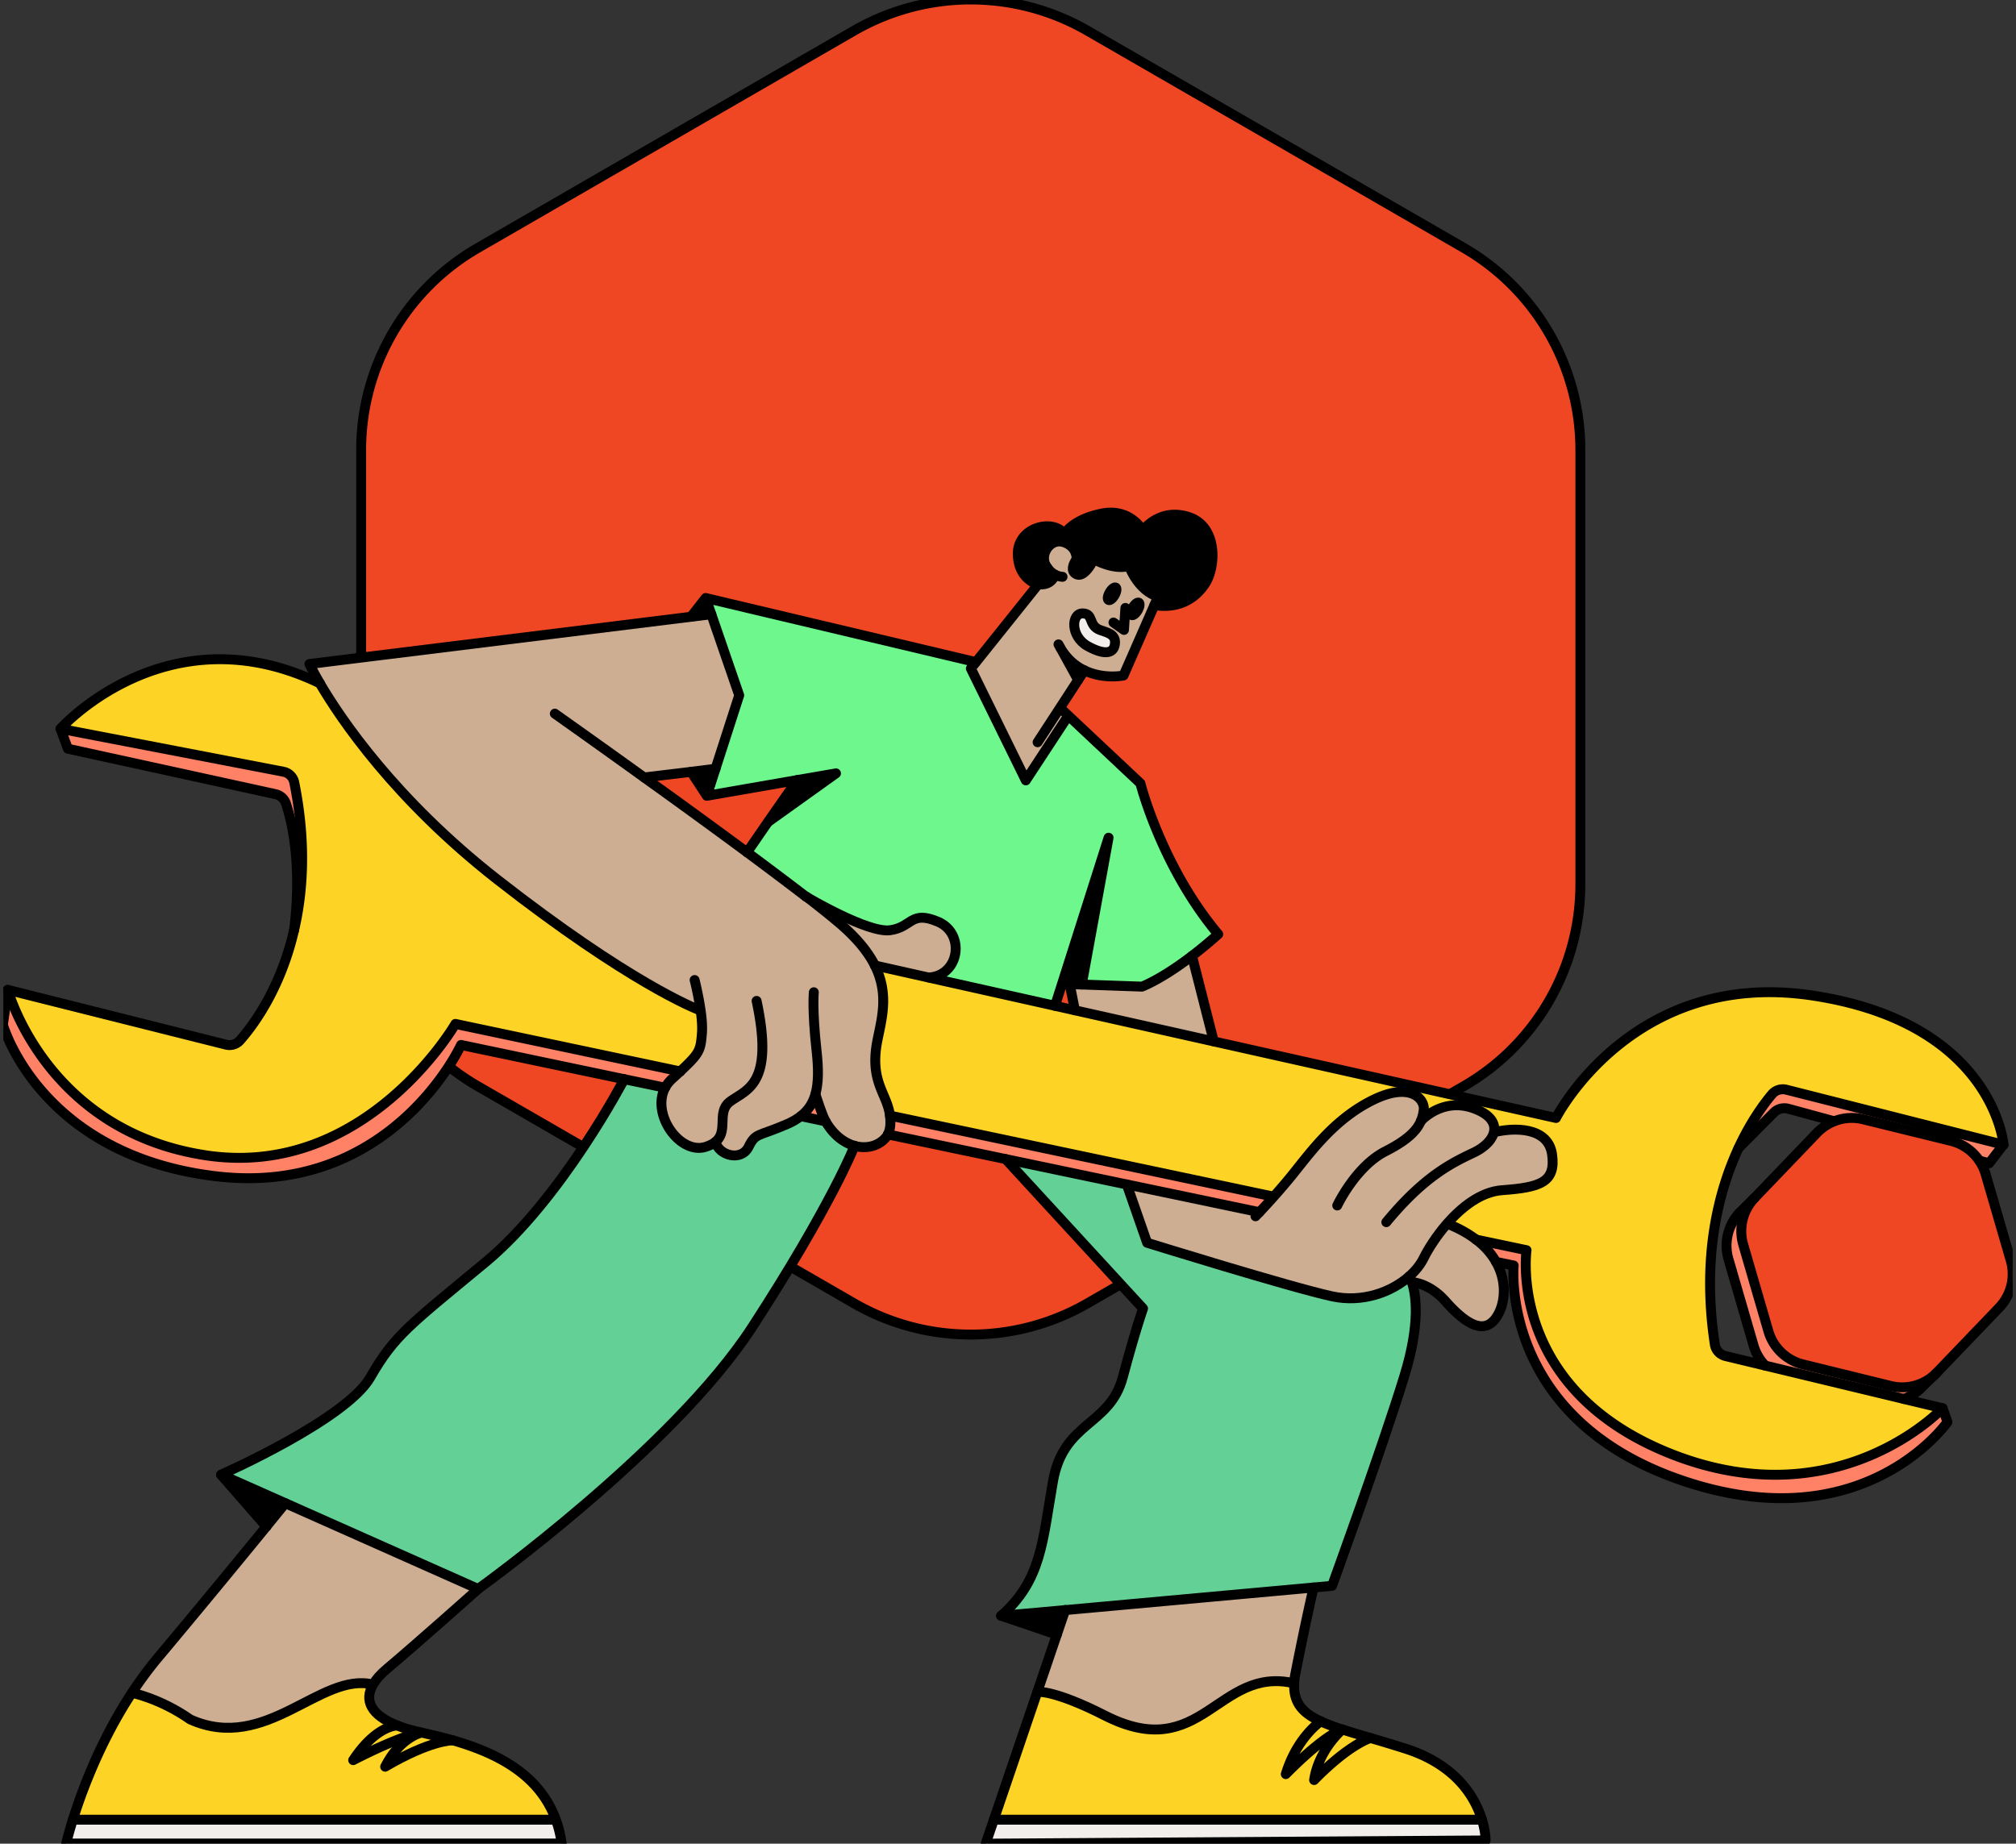 <svg width="164" height="150" fill="none" xmlns="http://www.w3.org/2000/svg"><rect width="100%" height="100%" fill="#333333" stroke="none"/><g clip-path="url(#a)"><path d="M69.474 2.499a19.016 19.016 0 0 1 18.992 0l30.594 17.657a18.995 18.995 0 0 1 9.501 16.45v35.326c0 6.787-3.616 13.06-9.501 16.449l-30.594 17.658a19.02 19.02 0 0 1-18.992 0L38.881 88.381a18.995 18.995 0 0 1-9.502-16.449V36.616a18.97 18.97 0 0 1 9.502-16.448l30.593-17.67Z" fill="#EF4723"/><path d="M69.474 2.499a19.016 19.016 0 0 1 18.992 0l30.594 17.657a18.995 18.995 0 0 1 9.501 16.45v35.326c0 6.787-3.616 13.06-9.501 16.449l-30.594 17.658a19.02 19.02 0 0 1-18.992 0L38.881 88.381a18.995 18.995 0 0 1-9.502-16.449V36.616a18.97 18.97 0 0 1 9.502-16.448l30.593-17.67Z" stroke="#000" stroke-width=".806" stroke-miterlimit="10" stroke-linecap="round" stroke-linejoin="round"/><path d="M99.098 76.005a36.86 36.86 0 0 1-2.133 1.769c-2.532 1.939-4.072 2.498-4.072 2.498l-4.894-.172 2.18-11.931-3.777 11.863-.353 1.106-.228.708-10.255-2.293c2.51-.171 2.966-3.593.719-4.54-2.248-.947-2.076.456-3.902.696-1.79.24-6.684-2.658-6.82-2.738-.297-.228-.594-.456-.913-.696a380.017 380.017 0 0 0-3.879-2.908l1.723-2.499 5.51-3.935-3.16.548-7.346 1.277.707-2.19 1.928-5.988-2.27-6.594-.457-1.323 21.97 5.213-.4.502 4.472 9.103 3.434-5.236.022-.023 5.875 5.521c-.011-.011 1.7 6.764 6.32 12.262Z" fill="#6EF78C"/><path d="m37.046 83.305 18.297 3.867c-.206.194-.434.4-.685.628-.228.216-.41.445-.547.695l-3.342-.695-13.267-2.784s-5.669 12.4-19.984 10.677C3.202 93.96.236 83.373.236 83.373l.4-2.84S3.738 92.01 16.73 93.993c12.992 1.974 20.315-10.688 20.315-10.688ZM158.027 114.571l.4 1.118s-6.799 9.833-21.639 4.745c-14.84-5.087-13.654-17.475-13.654-17.475l-1.437-.296c-.354-.628-.879-1.255-1.632-1.826l4.118.867s-1.654 11.35 11.875 16.62c13.528 5.282 21.969-3.753 21.969-3.753ZM67.16 91.231l-1.997-.422a3.296 3.296 0 0 0 1.175-1.768c.16.514.593 1.791.821 2.19ZM103.547 97.348l.046.034c-.49.548-.89.97-1.141 1.244l-10.79-2.259-9.867-2.065-9.582-2.007c.217-.4.24-.924.171-1.529l31.163 6.582Z" fill="#FF8166"/><path d="M114.852 104.316c.308.935.73 3.285-.605 7.62-1.836 5.943-5.885 17.087-5.885 17.087l-1.506.137-20.202 1.836-5.213.468c3.297-2.897 3.365-6.068 4.22-10.95.856-4.883 4.62-4.483 5.67-8.441 1.05-3.959 1.654-5.613 1.654-5.613L81.806 94.3l9.867 2.065 1.654 4.746s11.681 3.627 15.046 4.357c2.475.536 4.836-.342 6.285-1.631-.011 0 .091.159.194.479ZM67.16 91.233c.65 1.13 1.517 1.756 2.362 1.996 0 0-1.86 4.79-8.328 14.749-6.467 9.958-22.3 21.308-22.3 21.308l-15.673-6.97-5.236-2.327s10.164-4.494 12.137-7.916c1.985-3.433 3.171-4.22 9.365-9.365 6.206-5.144 11.293-14.897 11.293-14.897l3.342.695c-1.152 2.18 1.198 5.476 3.285 4.826.354-.114.616-.251.81-.411.263 1.106 2.088 1.597 2.68.41.594-1.186.73-.82 3.104-1.847a5.116 5.116 0 0 0 1.163-.673l1.996.422Z" fill="#63D196"/><path d="M56.871 82.153h.114c.103.685.16 1.392.115 1.95-.114 1.381-.183 1.598-1.757 3.07l-18.297-3.868s-7.323 12.662-20.315 10.689C3.738 92.02.636 80.534.636 80.534l17.76 4.46c.41.102.856-.035 1.13-.354 1.003-1.13 3.273-4.118 4.391-8.943.753-3.194.992-7.209.023-12.023a1.118 1.118 0 0 0-.901-.89l-18.126-3.49s8.647-9.707 21.114-3.696c1.711 2.92 6.126 9.445 14.396 15.924 10.79 8.43 16.13 10.506 16.448 10.631Z" fill="#FDD425"/><path d="M68.54 75.342c-.673-.593-1.7-1.414-2.966-2.395.148.091 5.03 2.977 6.822 2.737 1.825-.24 1.653-1.642 3.9-.695 2.248.946 1.78 4.368-.718 4.54l-4.414-.993c-.502-.98-1.324-2.042-2.624-3.194Z" fill="#CDAE92"/><path d="M66.338 89.042c-.206.73-.582 1.3-1.175 1.768-.32.25-.707.479-1.164.673-2.372 1.026-2.51.661-3.102 1.848-.593 1.186-2.419.696-2.68-.41-.195.159-.457.296-.81.41-2.088.65-4.45-2.647-3.286-4.825a2.42 2.42 0 0 1 .548-.696c.25-.24.479-.445.684-.627 1.574-1.472 1.643-1.7 1.757-3.069.045-.547-.012-1.266-.114-1.95h-.114c-.32-.126-5.658-2.202-16.438-10.632C32.163 65.053 27.76 58.53 26.05 55.608c-.593-1.003-.856-1.585-.856-1.585l31.05-3.844 1.642-.206 2.27 6.593-1.927 5.99-1.985.239-3.81.456a867.147 867.147 0 0 1 8.373 6.091 264.14 264.14 0 0 1 3.878 2.909c.32.24.616.479.912.696 1.267.97 2.293 1.802 2.966 2.395 1.312 1.152 2.133 2.213 2.624 3.206 1.14 2.292.604 4.231.228 6.034-.707 3.445.787 4.38 1.004 6.194.068.604.045 1.129-.171 1.528-.035.069-.08.137-.126.206-.559.707-1.563 1.015-2.578.73-.844-.229-1.7-.867-2.361-1.997-.251-.41-.684-1.688-.844-2.201ZM114.646 103.826c.525-.468.924-.981 1.175-1.494.32-.65.993-1.746 1.894-2.783l.148.068c.89.365 1.609.776 2.202 1.22.741.571 1.277 1.198 1.631 1.826.867 1.539.719 3.125.285 4.06-.764 1.62-2.053 1.78-4.392-.855-1.346-1.517-2.737-1.551-2.737-1.551-.103-.32-.206-.48-.206-.491Z" fill="#CDAE92"/><path d="M115.593 91.199s1.734-1.962 4.312-1.016c1.312.48 1.756 1.187 1.631 1.871l.148.023c1.415-.33 4.255-.456 4.586 1.825.331 2.293-.958 2.692-4.061 2.92-1.745.126-3.319 1.392-4.483 2.727-.912 1.038-1.585 2.133-1.893 2.783-.251.525-.662 1.038-1.175 1.494-1.46 1.289-3.81 2.167-6.286 1.631-3.365-.73-15.045-4.357-15.045-4.357l-1.654-4.745 10.791 2.258c.251-.262.65-.696 1.14-1.243.365-.41.776-.89 1.221-1.415 1.54-1.847 3.433-4.7 6.684-6.376 3.251-1.677 4.403-.137 4.324.673a3.757 3.757 0 0 1-.24.947Z" fill="#CDAE92"/><path d="M147.475 80.99c14.715 2.247 15.502 12.136 15.502 12.136l-17.68-4.483a1.158 1.158 0 0 0-1.153.365c-.616.73-1.722 2.202-2.737 4.404-1.609 3.49-3.012 8.817-1.917 15.969.069.456.411.821.867.935l3.229.776 11.281 2.715 3.148.753s-8.441 9.034-21.969 3.764c-13.518-5.281-11.875-16.62-11.875-16.62l-4.118-.867a9.491 9.491 0 0 0-2.201-1.22l-.149-.069c1.175-1.334 2.738-2.6 4.483-2.726 3.103-.228 4.38-.639 4.061-2.92-.331-2.281-3.171-2.156-4.585-1.825l-.149-.023c.126-.684-.319-1.392-1.631-1.87-2.578-.947-4.312 1.015-4.312 1.015.126-.297.194-.605.228-.924.092-.81-1.06-2.35-4.323-.673-3.251 1.676-5.144 4.528-6.684 6.376a40.115 40.115 0 0 1-1.221 1.415l-.045-.035-31.152-6.582c-.217-1.813-1.712-2.748-1.004-6.193.365-1.803.912-3.742-.228-6.035l4.414.993 10.255 2.293 1.62.365 11.292 2.532 27.833 6.228c.011 0 6.205-12.205 20.92-9.97Z" fill="#FDD425"/><path d="m57.407 48.651.456 1.324-1.642.194 1.186-1.518Z" fill="#000"/><path d="M120.555 148.05c.297.992.297 1.688.297 1.688L80.186 150l.662-1.95h39.707ZM45.693 149.99H5.38s.171-.741.547-1.95h39.206l.057-.023c.228.616.399 1.266.502 1.973ZM89.47 51.251c.49.194 1.3.297 1.232 1.072-.068.776-.73 1.061-2.19.251-1.471-.798-1.369-2.692-.445-2.68.924.034.445.98 1.403 1.357Z" fill="#F2EEEB"/><path d="m157.399 111.832-1.026 1.004a3.92 3.92 0 0 1-1.494.981l-11.282-2.715a3.982 3.982 0 0 1-.947-1.631l-2.041-7.027a3.952 3.952 0 0 1 .935-3.82l1.198-1.176a3.928 3.928 0 0 0-.936 3.822l2.042 7.026a3.964 3.964 0 0 0 2.84 2.726l7.107 1.746a3.952 3.952 0 0 0 3.604-.936Z" fill="#FF8166"/><path d="M163.57 102.561a3.955 3.955 0 0 1-.935 3.821l-5.065 5.281-.171.171a3.924 3.924 0 0 1-3.605.924l-7.106-1.745a3.903 3.903 0 0 1-2.84-2.726l-2.042-7.027a3.955 3.955 0 0 1 .935-3.821l5.065-5.281c.399-.411.878-.73 1.391-.936a3.866 3.866 0 0 1 2.384-.16l7.107 1.746a3.924 3.924 0 0 1 2.84 2.715l2.042 7.038Z" fill="#EF4723"/><path d="m162.978 93.127-1.164 1.517-.798-.217a3.88 3.88 0 0 0-2.327-1.62l-7.107-1.745a3.945 3.945 0 0 0-2.384.16l-3.73-1.015a1.212 1.212 0 0 0-1.175.319l-2.874 2.897c1.015-2.201 2.122-3.673 2.738-4.403.285-.33.73-.479 1.152-.365l17.669 4.472ZM23.952 63.675c.97 4.813.718 8.829-.023 12.023.684-5.396-.194-8.932-.65-10.3a1.206 1.206 0 0 0-.867-.788L5.53 60.914l-.593-1.62 18.125 3.491c.433.08.798.434.89.89Z" fill="#FF8166"/><path d="M34.275 140.956s-.012 0 0 0c-.137.012-1.529.194-5.533 2.247 1.894-2.863 3.582-2.817 3.582-2.817.536.217 1.186.399 1.95.57ZM120.555 148.051H80.848l3.536-10.391s1.357-.183 5.498 1.928c7.916 4.026 9.148-4.061 15.388-2.624-.08 1.574.673 2.407 2.167 3.103 0 0-1.928 1.266-2.852 4.3 3.24-3.274 4.563-3.627 4.609-3.639-.057.046-1.94 1.654-2.305 4.118 2.932-2.989 4.609-3.422 4.609-3.422.867.251 1.814.536 2.852.867 4.186 1.335 5.669 4.004 6.205 5.76Z" fill="#FDD425"/><path d="M107.448 140.044c.502.228 1.095.445 1.757.661-.046.012-1.369.354-4.608 3.639.924-3.034 2.851-4.3 2.851-4.3ZM36.806 141.583c-.057 0-1.802-.023-5.475 2.144 1.13-2.258 2.783-2.726 2.932-2.772.832.183 1.688.388 2.543.628Z" fill="#FDD425"/><path d="m45.203 148.027-.058.023H5.93c.73-2.327 2.235-6.41 4.802-10.312 0 0 2.304.457 4.745 2.168 6.194 2.772 10.597-3.901 14.863-2.841-.718 1.267-.194 2.464 1.974 3.32 0 0-1.689-.046-3.582 2.817 4.004-2.041 5.395-2.224 5.532-2.235-.148.034-1.802.501-2.931 2.771 3.673-2.155 5.418-2.144 5.475-2.144 3.536 1.015 7.027 2.738 8.395 6.433ZM111.51 141.4s-1.677.434-4.609 3.422c.365-2.463 2.248-4.072 2.305-4.117.684.228 1.448.444 2.304.695Z" fill="#FDD425"/><path d="m96.965 77.773 1.768 6.946-11.292-2.532-.422-2.133.992.034 4.894.171c-.012.012 1.528-.547 4.06-2.486Z" fill="#CDAE92"/><path d="m88.217 54.537-.514.787-1.46-2.658c.548.947 1.255 1.517 1.974 1.871Z" fill="#000"/><path d="m23.221 122.316 15.673 6.969s-4.95 4.415-7.392 6.468c-.524.433-.912.878-1.163 1.312-4.266-1.061-8.67 5.612-14.863 2.84-2.441-1.711-4.746-2.167-4.746-2.167a30.891 30.891 0 0 1 2.1-2.841c3.604-4.3 6.958-8.384 8.828-10.677.993-1.197 1.563-1.904 1.563-1.904ZM86.654 130.986l20.202-1.836s-.673 2.897-1.46 6.924a6.657 6.657 0 0 0-.115.867c-6.25-1.438-7.471 6.65-15.387 2.623-4.141-2.099-5.499-1.928-5.499-1.928l1.586-4.665.673-1.985ZM86.108 52.427l.136.24 1.46 2.657-1.482 2.281.09.057.583.548-.023.023-3.434 5.236-4.471-9.103.399-.502 5.076-6.342s1.004.24 1.369-.764a1.637 1.637 0 0 1-.628-.582c-.764-.901.183-2.441 1.324-2.065 1.14.377 1.05 1.38 1.05 1.38s-.685.924 0 1.232c.684.308 1.402-1.232 1.402-1.232s1.54.913 2.863.56c.924 2.224 2.373 2.486 2.373 2.486l-.308.696-2.51 5.726s-1.608.342-3.194-.422c-.718-.342-1.425-.924-1.973-1.87l-.102-.24Zm6.444-2.76c.16-.275.194-.548.092-.617-.115-.068-.331.114-.49.388-.16.274-.195.548-.092.616.114.057.33-.114.49-.388Zm-1.87-1.244c.16-.274.194-.548.09-.616-.113-.069-.33.114-.49.388-.16.273-.205.547-.09.616.113.068.33-.103.49-.388Zm.034 3.912c.068-.775-.742-.878-1.232-1.072-.97-.376-.48-1.334-1.403-1.346-.924-.011-1.027 1.882.445 2.68 1.46.788 2.121.503 2.19-.262Z" fill="#CDAE92"/><path d="M90.178 68.156 87.999 80.1l-.98-.034-.548-.023-.069-.023 3.776-11.863ZM17.985 119.99l5.236 2.327s-.57.708-1.551 1.905l-3.685-4.232ZM96.682 42.047c2.396.775 2.247 4.05 1.38 5.384-.855 1.346-2.235 2.099-4.152 1.79l.308-.695s-1.448-.263-2.372-2.487c-1.323.354-2.863-.559-2.863-.559s-.73 1.54-1.403 1.232c-.685-.308 0-1.232 0-1.232s.09-1.015-1.05-1.38c-1.14-.377-2.087 1.163-1.323 2.065.194.296.422.467.627.581-.365 1.004-1.368.765-1.368.765s-1.654-.377-1.654-2.51 2.863-2.863 3.798-1.585c0 0 .582-1.141 2.966-1.654 2.384-.502 3.399 1.38 3.399 1.38s1.312-1.86 3.707-1.095ZM68.004 62.92l-5.499 3.936-.01-.012 2.349-3.376 3.16-.548ZM86.654 130.985l-.684 2.008-4.529-1.54 5.213-.468ZM58.206 62.545l-.708 2.202-1.277-1.95 1.985-.252ZM92.643 49.05c.114.07.069.343-.091.617-.16.274-.377.445-.49.388-.115-.069-.069-.343.09-.616.16-.285.377-.457.491-.388Z" fill="#000"/><path d="M90.761 47.818c.114.069.069.342-.09.616-.16.274-.377.445-.491.388-.115-.057-.069-.342.09-.616.16-.285.377-.456.491-.388Z" fill="#000"/><path d="m86.245 52.667 1.46 2.657M86.245 52.667l-.137-.24.137.24ZM86.438 46.929s-.274 0-.605-.171a1.636 1.636 0 0 1-.627-.582c-.764-.901.182-2.441 1.323-2.065 1.14.377 1.05 1.38 1.05 1.38s-.685.925 0 1.233c.684.308 1.402-1.232 1.402-1.232s1.54.912 2.864.559c.924 2.224 2.372 2.486 2.372 2.486l-.308.696-2.51 5.726s-1.608.342-3.193-.422c-.719-.342-1.426-.924-1.974-1.87" stroke="#000" stroke-width=".806" stroke-miterlimit="10" stroke-linecap="round" stroke-linejoin="round"/><path d="M93.91 49.233c1.916.296 3.297-.456 4.152-1.791.856-1.346 1.015-4.62-1.38-5.384-2.395-.764-3.719 1.118-3.719 1.118s-1.015-1.894-3.399-1.38c-2.384.501-2.966 1.654-2.966 1.654-.947-1.278-3.798-.548-3.798 1.585s1.654 2.51 1.654 2.51l-5.076 6.342-.4.502 4.472 9.102 3.433-5.236M65.564 72.948a381.569 381.569 0 0 0-4.79-3.605 709.434 709.434 0 0 0-8.373-6.091 1174.5 1174.5 0 0 0-7.266-5.19M66.34 89.042c.17.525.593 1.802.82 2.19.65 1.13 1.518 1.757 2.362 1.996 1.027.285 2.019-.023 2.578-.73a.893.893 0 0 0 .125-.205c.217-.4.24-.924.172-1.529-.217-1.813-1.712-2.749-1.004-6.194.365-1.802.912-3.741-.228-6.034-.502-.992-1.324-2.053-2.624-3.205-.673-.593-1.7-1.415-2.966-2.396" stroke="#000" stroke-width=".806" stroke-miterlimit="10" stroke-linecap="round" stroke-linejoin="round"/><path d="m57.865 49.974-1.643.205-31.05 3.844s.275.582.856 1.586c1.711 2.92 6.126 9.444 14.396 15.924 10.78 8.43 16.118 10.505 16.437 10.63h.012" stroke="#000" stroke-width=".806" stroke-miterlimit="10" stroke-linecap="round" stroke-linejoin="round"/><path d="m52.411 63.253 3.81-.457 1.985-.25" stroke="#000" stroke-width=".806" stroke-miterlimit="10" stroke-linecap="round" stroke-linejoin="round"/><path d="m56.222 50.169 1.186-1.517.456 1.323 2.27 6.593-1.928 5.977-.707 2.202-1.277-1.95M79.378 53.865l-21.97-5.213M88.218 54.537l-.513.787-1.483 2.281-1.814 2.784M86.314 57.663l.581.548 5.875 5.52s1.71 6.777 6.33 12.275a36.856 36.856 0 0 1-2.132 1.768c-2.533 1.939-4.073 2.498-4.073 2.498l-4.893-.171-.993-.034-.547-.023M57.5 64.746l7.346-1.278 3.16-.547-5.498 3.935" stroke="#000" stroke-width=".806" stroke-miterlimit="10" stroke-linecap="round" stroke-linejoin="round"/><path d="m60.773 69.344 1.722-2.499 2.35-3.376M55.344 87.172l-18.297-3.866s-7.323 12.661-20.315 10.688C3.739 92.02.637 80.534.637 80.534l17.76 4.46c.41.103.856-.034 1.13-.354 1.003-1.129 3.273-4.118 4.391-8.943.753-3.194.992-7.209.023-12.023a1.118 1.118 0 0 0-.901-.89l-18.126-3.49s8.647-9.707 21.114-3.696M103.55 97.346l-31.153-6.582M71.164 78.549l4.415.992 10.254 2.293 1.62.365 11.293 2.532 27.833 6.228s6.205-12.205 20.908-9.958c14.715 2.247 15.502 12.137 15.502 12.137l-17.68-4.483a1.158 1.158 0 0 0-1.153.365c-.616.73-1.722 2.202-2.737 4.403-1.609 3.49-3.012 8.818-1.917 15.97.069.456.411.821.867.935l3.229.776 11.281 2.715 3.148.752s-8.441 9.035-21.969 3.765c-13.518-5.282-11.875-16.62-11.875-16.62l-4.118-.867" stroke="#000" stroke-width=".806" stroke-miterlimit="10" stroke-linecap="round" stroke-linejoin="round"/><path d="m142.744 97.448 5.065-5.28c.399-.412.878-.73 1.391-.936a3.866 3.866 0 0 1 2.384-.16l7.107 1.745a3.927 3.927 0 0 1 2.84 2.715l2.042 7.027a3.955 3.955 0 0 1-.935 3.821l-5.065 5.281-.171.172a3.93 3.93 0 0 1-3.605.924l-7.106-1.746a3.903 3.903 0 0 1-2.84-2.726l-2.042-7.027a3.934 3.934 0 0 1 .935-3.81Z" stroke="#000" stroke-width=".806" stroke-miterlimit="10" stroke-linecap="round" stroke-linejoin="round"/><path d="M154.879 113.819a3.912 3.912 0 0 0 1.494-.981l1.027-1.003.171-.172M142.744 97.449l-1.198 1.175a3.925 3.925 0 0 0-.935 3.821l2.041 7.026a3.91 3.91 0 0 0 .947 1.632" stroke="#000" stroke-width=".806" stroke-miterlimit="10" stroke-linecap="round" stroke-linejoin="round"/><path d="m121.697 102.664 1.438.296s-1.187 12.399 13.654 17.475c14.84 5.076 21.638-4.745 21.638-4.745l-.399-1.118M91.663 96.366l10.791 2.258M72.226 92.295l9.581 2.007 9.856 2.065M65.154 90.811l2.008.422M.637 80.534l-.4 2.84S3.203 93.96 17.52 95.694c14.315 1.733 19.985-10.677 19.985-10.677L50.77 87.8l3.342.696M4.927 59.295l.593 1.62 16.882 3.695c.41.091.741.388.867.787.456 1.37 1.335 4.905.65 10.3M161.017 94.427l.798.217 1.164-1.517M141.42 93.422l2.874-2.897a1.212 1.212 0 0 1 1.175-.32l3.73 1.016" stroke="#000" stroke-width=".806" stroke-miterlimit="10" stroke-linecap="round" stroke-linejoin="round"/><path d="m81.806 94.301 11.18 12.16s-.594 1.654-1.655 5.612c-1.06 3.958-4.814 3.559-5.67 8.441-.855 4.882-.923 8.053-4.22 10.95l5.213-.467 20.202-1.837 1.506-.137s4.06-11.144 5.885-17.087c1.335-4.335.924-6.684.605-7.62-.103-.319-.205-.479-.205-.479M50.781 87.8s-5.087 9.752-11.293 14.897c-6.205 5.144-7.391 5.931-9.365 9.365-1.973 3.433-12.137 7.916-12.137 7.916l5.236 2.327 15.673 6.97s15.833-11.35 22.3-21.308c6.468-9.958 8.327-14.75 8.327-14.75" stroke="#000" stroke-width=".806" stroke-miterlimit="10" stroke-linecap="round" stroke-linejoin="round"/><path d="m86.655 130.985-.684 2.007-1.586 4.666-3.536 10.391-.662 1.951 40.666-.262s.011-.696-.297-1.689c-.536-1.745-2.019-4.426-6.194-5.772-1.038-.33-1.984-.616-2.851-.866-.856-.251-1.62-.48-2.304-.696a16.597 16.597 0 0 1-1.757-.662c-1.494-.684-2.247-1.528-2.167-3.103.011-.273.045-.558.114-.866.787-4.027 1.46-6.924 1.46-6.924M36.808 141.582c3.536 1.015 7.038 2.737 8.395 6.433.228.605.388 1.255.49 1.973H5.383s.17-.741.547-1.95c.73-2.327 2.236-6.411 4.803-10.312a30.861 30.861 0 0 1 2.099-2.84c3.604-4.301 6.958-8.384 8.828-10.677.97-1.198 1.552-1.905 1.552-1.905" stroke="#000" stroke-width=".806" stroke-miterlimit="10" stroke-linecap="round" stroke-linejoin="round"/><path d="M38.894 129.286s-4.95 4.415-7.392 6.468c-.525.433-.912.878-1.163 1.312-.719 1.266-.194 2.463 1.973 3.319.547.217 1.198.411 1.962.57.821.183 1.677.388 2.532.628M17.986 119.991l3.685 4.22M10.731 137.727s2.305.456 4.746 2.167c6.194 2.772 10.597-3.901 14.863-2.84M84.386 137.648s1.357-.182 5.498 1.928c7.916 4.027 9.148-4.061 15.388-2.624M81.441 131.454l4.529 1.54M5.93 148.05h39.205M80.849 148.05h39.707M85.823 81.833l.228-.707.354-1.106 3.776-11.864L88 80.1M96.969 77.773l1.768 6.947M87.02 80.065l.423 2.133M89.471 51.252c-.97-.377-.479-1.335-1.403-1.346-.924-.012-1.026 1.882.445 2.68 1.471.799 2.133.525 2.19-.25.069-.776-.73-.89-1.232-1.084ZM91.549 49.46l-.114 1.791-.856-.604M34.264 140.967c-.183.046-1.814.536-2.932 2.772 3.673-2.156 5.418-2.144 5.475-2.144" stroke="#000" stroke-width=".806" stroke-miterlimit="10" stroke-linecap="round" stroke-linejoin="round"/><path d="M32.314 140.386s-1.688-.045-3.582 2.818c3.947-2.019 5.362-2.225 5.521-2.236h.012M109.207 140.705c-.058.045-1.94 1.654-2.305 4.118 2.932-2.989 4.609-3.422 4.609-3.422M107.45 140.042s-1.927 1.266-2.851 4.3c3.239-3.274 4.562-3.627 4.608-3.639M84.453 47.522s1.004.24 1.369-.764M90.273 48.195c-.16.274-.206.547-.091.616.114.068.33-.114.49-.388.16-.274.194-.547.091-.616-.114-.057-.33.114-.49.388ZM92.153 49.425c-.16.274-.193.548-.09.617.113.056.33-.115.49-.388.16-.274.194-.548.091-.616-.114-.057-.33.114-.49.388ZM102.135 98.956s.114-.114.319-.33a57.66 57.66 0 0 0 2.361-2.659c1.54-1.847 3.434-4.7 6.685-6.376 3.251-1.677 4.403-.137 4.323.673-.034.32-.103.627-.228.924-.342.821-1.129 1.586-2.898 2.487-2.418 1.232-3.912 4.403-3.912 4.403" stroke="#000" stroke-width=".806" stroke-miterlimit="10" stroke-linecap="round" stroke-linejoin="round"/><path d="m91.663 96.366 1.654 4.745s11.681 3.628 15.046 4.358c2.475.536 4.836-.342 6.285-1.631.525-.468.924-.981 1.175-1.495.319-.65.992-1.745 1.893-2.783 1.175-1.335 2.738-2.6 4.483-2.726 3.103-.228 4.38-.639 4.061-2.92-.331-2.282-3.171-2.156-4.586-1.825" stroke="#000" stroke-width=".806" stroke-miterlimit="10" stroke-linecap="round" stroke-linejoin="round"/><path d="M115.595 91.198s1.734-1.961 4.312-1.015c1.311.48 1.756 1.187 1.631 1.871-.114.65-.753 1.289-1.631 1.711-1.814.856-4.061 1.95-7.13 5.67M114.853 104.316s1.391.034 2.737 1.552c2.327 2.635 3.628 2.475 4.392.855.433-.935.593-2.521-.285-4.061-.354-.627-.879-1.254-1.632-1.825a9.434 9.434 0 0 0-2.201-1.22M56.507 79.734s.296 1.164.479 2.407c.103.685.16 1.392.114 1.95-.114 1.381-.183 1.598-1.757 3.07-.205.193-.433.399-.684.627a2.83 2.83 0 0 0-.548.696c-1.152 2.178 1.198 5.475 3.286 4.825.353-.114.616-.251.81-.411 1.083-.89.045-2.441 1.197-3.285 1.358-.993 3.593-1.38 2.145-8.179" stroke="#000" stroke-width=".806" stroke-miterlimit="10" stroke-linecap="round" stroke-linejoin="round"/><path d="M66.204 80.728s-.148 1.38.217 4.711c.171 1.506.171 2.67-.091 3.594-.206.73-.582 1.3-1.175 1.768-.32.25-.707.479-1.164.673-2.372 1.026-2.51.661-3.102 1.847-.594 1.187-2.419.696-2.681-.41M65.564 72.947c.149.091 5.042 2.977 6.833 2.738 1.825-.24 1.654-1.643 3.901-.696 2.247.947 1.78 4.369-.718 4.54" stroke="#000" stroke-width=".806" stroke-miterlimit="10" stroke-linecap="round" stroke-linejoin="round"/></g><defs><clipPath id="a"><path fill="#fff" transform="translate(.27)" d="M0 0h163.46v150H0z"/></clipPath></defs></svg>